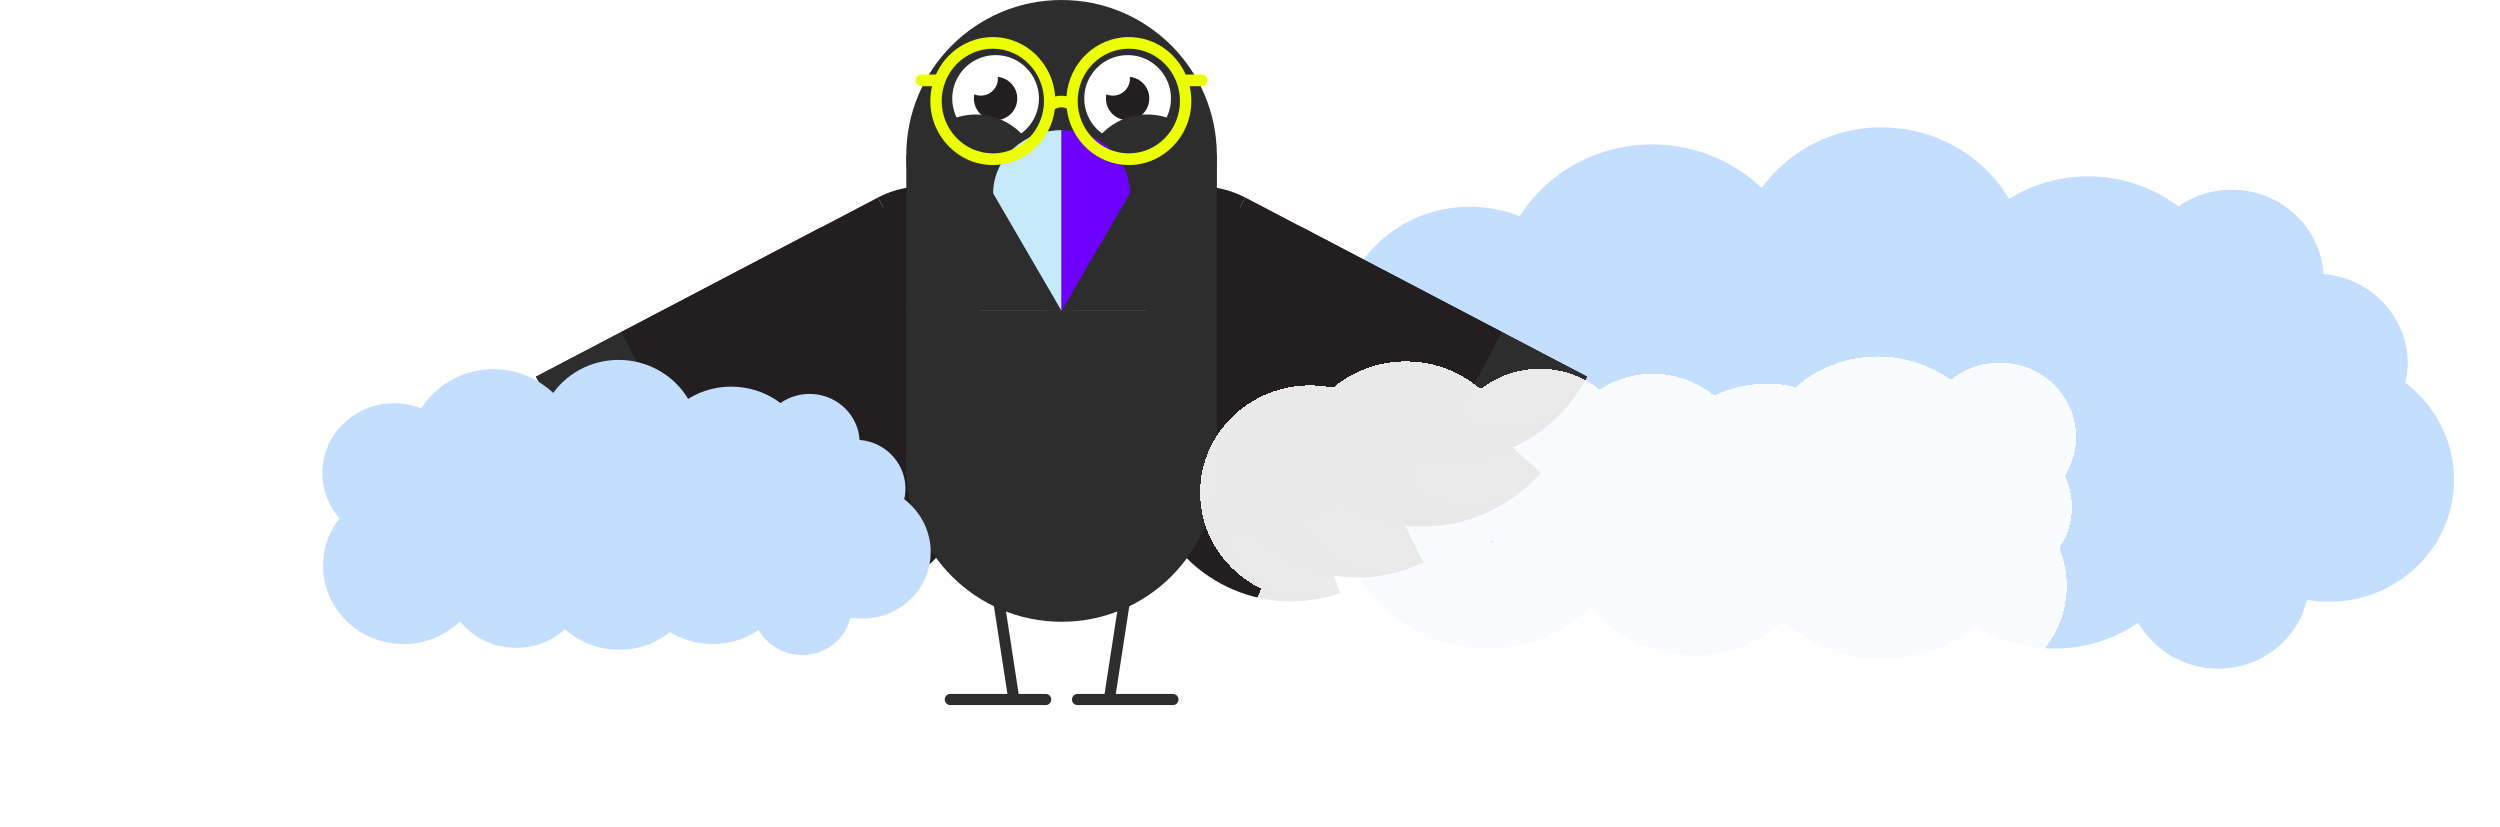 <svg width="1358" height="449" viewBox="0 0 1358 449" fill="none" xmlns="http://www.w3.org/2000/svg">
<g filter="url(#filter0_dd_4_11104)">
<path fill-rule="evenodd" clip-rule="evenodd" d="M421.513 251.553C420.733 250.734 419.922 249.941 419.081 249.177C420.825 249.319 422.559 249.366 424.276 249.321C424.443 249.789 424.62 250.253 424.805 250.714C423.694 250.954 422.596 251.234 421.513 251.553ZM498.683 244.935C502.725 224.987 489.782 205.442 469.621 200.623C468.243 180.285 453.076 162.438 431.631 158.092C421.095 155.957 410.687 157.414 401.734 161.606C393.313 153.264 382.367 147.173 369.774 144.621C346.605 139.926 323.904 148.439 309.84 164.895C301.096 154.933 289.035 147.608 274.899 144.744C257.185 141.154 239.744 145.285 226.227 154.784C217.209 138.284 201.008 125.64 180.829 121.551C162.486 117.834 144.419 121.908 130.218 131.459C122.694 125.949 113.848 121.927 104.055 119.942C68.69 112.776 34.362 134.892 27.382 169.34C22.885 191.53 30.832 213.424 46.51 228.111C36.012 236.586 28.337 248.518 25.479 262.621C18.836 295.403 40.733 327.506 74.387 334.326C97.166 338.942 119.492 330.792 133.603 314.878C141.095 322.134 150.749 327.429 161.822 329.673C171.157 331.564 180.407 331.066 188.909 328.605C197.789 340.756 211.204 349.813 227.312 353.077C248.487 357.368 269.271 350.627 283.428 336.873C291.577 344.31 301.847 349.729 313.535 352.097C330.487 355.532 347.188 351.897 360.439 343.254C363.992 362.019 378.881 377.795 399.192 381.911C425.772 387.297 451.573 370.674 456.82 344.783C457.558 341.14 457.85 337.507 457.732 333.939C469.039 327.835 477.597 317.098 480.307 303.724C482.557 292.622 480.387 281.624 474.986 272.474C486.787 268.023 496.042 257.97 498.683 244.935Z" fill="white" fill-opacity="0.9" shape-rendering="crispEdges"/>
</g>
<g filter="url(#filter1_dd_4_11104)">
<path fill-rule="evenodd" clip-rule="evenodd" d="M1091.38 104.002C1078.58 82.663 1055.63 67.549 1028.47 65.429C999.304 63.152 972.61 76.425 956.951 98.114C943.193 85.001 924.834 76.322 904.185 74.71C871.442 72.153 841.627 88.046 825.48 113.446C818.832 110.813 811.665 109.113 804.139 108.525C764.672 105.444 730.244 134.111 727.243 172.555C725.757 191.584 732.249 209.441 743.972 222.998C734.921 234.515 729.083 248.645 727.867 264.212C724.522 307.067 757.474 344.592 801.47 348.027C825.627 349.913 848.09 341.129 863.991 325.729C875.971 340.303 893.854 350.221 914.43 351.827C935.187 353.448 954.551 346.286 968.681 333.539C981.386 344.852 997.896 352.29 1016.35 353.731C1037.81 355.407 1057.94 348.66 1073.31 336.334C1083.9 342.824 1096.21 346.987 1109.53 348.027C1128.74 349.527 1146.88 344.279 1161.5 334.323C1169.34 347.983 1183.82 357.712 1201.01 359.055C1225.82 360.992 1247.76 344.786 1253.11 321.847C1255.23 322.211 1257.39 322.481 1259.58 322.652C1297.18 325.587 1329.97 298.278 1332.83 261.655C1334.64 238.56 1324.1 217.277 1306.65 203.968C1307.17 201.706 1307.53 199.379 1307.71 196.997C1309.79 170.405 1289.4 147.111 1262.14 144.866C1260.74 121.003 1241.41 101.172 1216.28 99.21C1204.06 98.256 1192.54 101.689 1183.34 108.153C1171.43 99.15 1156.79 93.311 1140.66 92.051C1122.61 90.642 1105.51 95.19 1091.38 104.002Z" fill="#C4DFFE"/>
</g>
<path d="M568.03 376.955H553.343L536.461 267.111C536.207 265.462 534.666 264.332 533.019 264.585C531.373 264.839 530.243 266.381 530.496 268.03L547.238 376.957H516.203C514.536 376.957 513.185 378.31 513.185 379.979C513.185 381.647 514.536 383 516.203 383H550.743C550.743 383 550.75 383 550.752 383C550.756 383 550.758 383 550.763 383H568.033C569.699 383 571.051 381.647 571.051 379.979C571.051 378.31 569.699 376.957 568.033 376.957L568.03 376.955Z" fill="#2D2D2D"/>
<path d="M637.134 376.955H606.099L622.841 268.028C623.094 266.38 621.964 264.837 620.318 264.583C618.671 264.33 617.13 265.461 616.876 267.109L599.994 376.953H585.307C583.64 376.953 582.288 378.306 582.288 379.975C582.288 381.643 583.64 382.996 585.307 382.996H602.576C602.576 382.996 602.583 382.996 602.588 382.996C602.59 382.996 602.594 382.996 602.596 382.996H637.136C638.803 382.996 640.155 381.643 640.155 379.975C640.155 378.306 638.803 376.953 637.136 376.953L637.134 376.955Z" fill="#2D2D2D"/>
<path d="M479.546 175.386C519.955 190.282 540.651 235.145 525.772 275.595C510.891 316.044 466.072 336.76 425.662 321.867L479.548 175.386H479.546Z" fill="#231F20"/>
<path d="M550.389 118.326C526.145 109.389 499.251 121.819 490.323 146.088L534.225 162.268L550.389 118.324V118.326Z" fill="#231F20"/>
<path d="M425.66 321.867C449.905 330.804 476.798 318.374 485.726 294.105L441.825 277.925L425.66 321.87V321.867Z" fill="#2D2D2D"/>
<path d="M534.186 162.281L490.286 146.096L441.778 277.924L485.679 294.11L534.186 162.281Z" fill="#231F20"/>
<path d="M674.619 171C632.93 185.711 611.05 231.465 625.746 273.194C640.442 314.924 686.151 336.826 727.84 322.115L674.619 171Z" fill="#231F20"/>
<path d="M602.718 111.425C627.731 102.599 655.155 115.74 663.973 140.778L618.682 156.761L602.716 111.425H602.718Z" fill="#231F20"/>
<path d="M727.837 322.116C702.824 330.942 675.4 317.8 666.582 292.763L711.873 276.78L727.839 322.116H727.837Z" fill="#2D2D2D"/>
<path d="M666.579 292.77L711.867 276.788L663.967 140.786L618.678 156.768L666.579 292.77Z" fill="#231F20"/>
<path d="M701.931 159.767C661.726 179.398 645.031 227.938 664.646 268.185C684.258 308.429 732.75 325.141 772.957 305.507L701.933 159.767H701.931Z" fill="#231F20"/>
<path d="M622.741 108.223C646.865 96.444 675.96 106.469 687.728 130.616L644.049 151.945L622.741 108.223Z" fill="#231F20"/>
<path d="M772.955 305.507C748.831 317.287 719.736 307.262 707.968 283.114L751.647 261.785L772.955 305.507Z" fill="#2D2D2D"/>
<path d="M707.977 283.072L751.658 261.746L687.745 130.575L644.064 151.901L707.977 283.072Z" fill="#231F20"/>
<path d="M706.955 141.392C675.101 177.33 678.386 232.311 714.286 264.194C750.189 296.08 805.116 292.791 836.968 256.855L706.952 141.392H706.955Z" fill="#231F20"/>
<path d="M607.342 122.703C626.455 101.14 659.409 99.168 680.95 118.3L646.347 157.343L607.342 122.705V122.703Z" fill="#231F20"/>
<path d="M836.968 256.853C817.855 278.415 784.901 280.388 763.359 261.256L797.963 222.213L836.968 256.851V256.853Z" fill="#2D2D2D"/>
<path d="M763.357 261.254L797.962 222.212L680.95 118.295L646.345 157.337L763.357 261.254Z" fill="#231F20"/>
<path d="M707.35 123.511C684.979 166.296 701.494 219.134 744.237 241.527C786.981 263.92 839.766 247.389 862.137 204.604L707.35 123.509V123.511Z" fill="#231F20"/>
<path d="M605.653 129.446C619.077 103.775 650.748 93.856 676.393 107.293L652.089 153.774L605.653 129.446Z" fill="#231F20"/>
<path d="M862.137 204.606C848.714 230.276 817.043 240.195 791.397 226.759L815.702 180.277L862.137 204.606Z" fill="#2D2D2D"/>
<path d="M791.384 226.733L815.69 180.253L676.387 107.262L652.08 153.742L791.384 226.733Z" fill="#231F20"/>
<path d="M451.344 159.767C491.549 179.398 508.244 227.938 488.63 268.185C469.017 308.429 420.525 325.141 380.318 305.507L451.342 159.767H451.344Z" fill="#231F20"/>
<path d="M530.534 108.223C506.41 96.444 477.315 106.469 465.547 130.616L509.226 151.945L530.534 108.223Z" fill="#231F20"/>
<path d="M380.32 305.507C404.444 317.287 433.539 307.262 445.307 283.114L401.628 261.785L380.32 305.507Z" fill="#2D2D2D"/>
<path d="M509.258 151.945L465.577 130.619L401.664 261.79L445.345 283.116L509.258 151.945Z" fill="#231F20"/>
<path d="M446.32 141.392C478.174 177.33 474.889 232.311 438.988 264.194C403.086 296.08 348.158 292.791 316.307 256.855L446.322 141.392H446.32Z" fill="#231F20"/>
<path d="M545.933 122.703C526.82 101.14 493.865 99.168 472.324 118.3L506.928 157.343L545.933 122.705V122.703Z" fill="#231F20"/>
<path d="M316.307 256.853C335.419 278.415 368.374 280.388 389.915 261.256L355.312 222.213L316.307 256.851V256.853Z" fill="#2D2D2D"/>
<path d="M506.93 157.341L472.325 118.299L355.313 222.216L389.918 261.259L506.93 157.341Z" fill="#231F20"/>
<path d="M445.924 123.511C468.295 166.296 451.781 219.134 409.037 241.527C366.294 263.92 313.509 247.389 291.138 204.604L445.924 123.509V123.511Z" fill="#231F20"/>
<path d="M547.622 129.446C534.198 103.775 502.527 93.856 476.882 107.293L501.186 153.774L547.622 129.446Z" fill="#231F20"/>
<path d="M291.138 204.606C304.561 230.276 336.232 240.195 361.878 226.759L337.573 180.277L291.138 204.606Z" fill="#2D2D2D"/>
<path d="M501.2 153.782L476.894 107.303L337.59 180.294L361.896 226.774L501.2 153.782Z" fill="#231F20"/>
<path d="M661.024 84.439H492.312V168.877H661.024V84.439Z" fill="#2D2D2D"/>
<path d="M661.024 168.878H492.312V253.316H661.024V168.878Z" fill="#2D2D2D"/>
<path d="M576.636 168.876C623.224 168.876 660.991 131.072 660.991 84.438C660.991 37.804 623.224 0 576.636 0C530.048 0 492.281 37.804 492.281 84.438C492.281 131.072 530.048 168.876 576.636 168.876Z" fill="#2D2D2D"/>
<path d="M576.667 337.754C623.254 337.754 661.021 299.95 661.021 253.316C661.021 206.682 623.254 168.878 576.667 168.878C530.079 168.878 492.312 206.682 492.312 253.316C492.312 299.95 530.079 337.754 576.667 337.754Z" fill="#2D2D2D"/>
<path d="M540.804 77.073C553.808 77.073 564.351 66.52 564.351 53.503C564.351 40.485 553.808 29.933 540.804 29.933C527.799 29.933 517.257 40.485 517.257 53.503C517.257 66.52 527.799 77.073 540.804 77.073Z" fill="white"/>
<path d="M540.803 65.289C547.306 65.289 552.577 60.012 552.577 53.503C552.577 46.994 547.306 41.717 540.803 41.717C534.3 41.717 529.028 46.994 529.028 53.503C529.028 60.012 534.3 65.289 540.803 65.289Z" fill="#231F20"/>
<path d="M532.782 51.949C537.904 51.949 542.056 47.793 542.056 42.666C542.056 37.54 537.904 33.384 532.782 33.384C527.661 33.384 523.509 37.54 523.509 42.666C523.509 47.793 527.661 51.949 532.782 51.949Z" fill="white"/>
<path d="M530.145 131.297C549.208 131.297 564.663 115.828 564.663 96.745C564.663 77.663 549.208 62.193 530.145 62.193C511.081 62.193 495.627 77.663 495.627 96.745C495.627 115.828 511.081 131.297 530.145 131.297Z" fill="#2D2D2D"/>
<path d="M612.529 77.073C625.534 77.073 636.076 66.52 636.076 53.503C636.076 40.485 625.534 29.933 612.529 29.933C599.525 29.933 588.982 40.485 588.982 53.503C588.982 66.52 599.525 77.073 612.529 77.073Z" fill="white"/>
<path d="M612.529 65.289C619.032 65.289 624.304 60.012 624.304 53.503C624.304 46.994 619.032 41.717 612.529 41.717C606.027 41.717 600.755 46.994 600.755 53.503C600.755 60.012 606.027 65.289 612.529 65.289Z" fill="#231F20"/>
<path d="M604.511 51.949C609.632 51.949 613.784 47.793 613.784 42.666C613.784 37.54 609.632 33.384 604.511 33.384C599.389 33.384 595.237 37.54 595.237 42.666C595.237 47.793 599.389 51.949 604.511 51.949Z" fill="white"/>
<path d="M623.188 131.297C642.251 131.297 657.706 115.828 657.706 96.745C657.706 77.663 642.251 62.193 623.188 62.193C604.124 62.193 588.67 77.663 588.67 96.745C588.67 115.828 604.124 131.297 623.188 131.297Z" fill="#2D2D2D"/>
<path d="M576.635 70.704C556.12 70.704 539.488 86.072 539.488 105.027L576.637 168.877V70.704H576.635Z" fill="#C7EAFB"/>
<path d="M613.786 105.027C613.786 86.072 597.155 70.704 576.64 70.704V168.877L613.789 105.027H613.786Z" fill="#6E00FF"/>
<path d="M652.822 40.487H644.53C644.38 40.487 644.234 40.502 644.089 40.523C638.738 28.509 626.893 20.136 613.173 20.136C595.308 20.136 580.621 34.332 579.312 52.282C577.286 51.841 575.181 51.894 573.18 52.433C571.943 34.412 557.225 20.136 539.31 20.136C525.603 20.136 513.768 28.492 508.408 40.487H500.455C498.751 40.487 497.368 41.903 497.368 43.647C497.368 45.391 498.751 46.807 500.455 46.807H506.282C505.677 49.402 505.354 52.107 505.354 54.889C505.354 74.052 520.587 89.643 539.31 89.643C556.579 89.643 570.875 76.382 572.995 59.29C574.958 58.106 577.381 57.982 579.447 58.94C581.415 76.201 595.787 89.643 613.171 89.643C631.895 89.643 647.127 74.052 647.127 54.889C647.127 52.107 646.804 49.402 646.199 46.807H652.822C654.527 46.807 655.91 45.391 655.91 43.647C655.91 41.903 654.527 40.487 652.822 40.487ZM539.31 83.323C523.991 83.323 511.529 70.568 511.529 54.889C511.529 39.21 523.991 26.455 539.31 26.455C554.63 26.455 567.092 39.21 567.092 54.889C567.092 70.568 554.63 83.323 539.31 83.323ZM613.173 83.323C597.854 83.323 585.391 70.568 585.391 54.889C585.391 39.21 597.854 26.455 613.173 26.455C628.492 26.455 640.955 39.21 640.955 54.889C640.955 70.568 628.492 83.323 613.173 83.323Z" fill="#EBFF00"/>
<g filter="url(#filter2_dd_4_11104)">
<path fill-rule="evenodd" clip-rule="evenodd" d="M373.8 212.67C366.821 201.035 354.306 192.794 339.496 191.638C323.596 190.396 309.041 197.633 300.503 209.459C293.002 202.309 282.991 197.576 271.732 196.697C253.877 195.303 237.619 203.97 228.816 217.82C225.191 216.385 221.283 215.458 217.18 215.137C195.66 213.457 176.889 229.088 175.252 250.05C174.442 260.425 177.982 270.162 184.374 277.555C179.44 283.834 176.257 291.538 175.594 300.025C173.77 323.392 191.738 343.852 215.726 345.725C228.898 346.753 241.146 341.964 249.816 333.566C256.348 341.512 266.098 346.919 277.316 347.795C288.635 348.679 299.193 344.774 306.898 337.823C313.825 343.992 322.827 348.048 332.89 348.834C344.591 349.747 355.563 346.069 363.946 339.35C369.722 342.888 376.431 345.158 383.693 345.725C394.168 346.543 404.059 343.681 412.031 338.251C416.309 345.699 424.201 351.003 433.574 351.735C447.105 352.792 459.065 343.956 461.983 331.45C463.14 331.648 464.317 331.795 465.511 331.888C486.01 333.489 503.893 318.599 505.452 298.63C506.435 286.038 500.692 274.433 491.174 267.176C491.457 265.944 491.653 264.676 491.754 263.38C492.886 248.88 481.77 236.179 466.905 234.955C466.145 221.942 455.601 211.128 441.901 210.058C435.239 209.538 428.958 211.41 423.943 214.934C417.446 210.025 409.462 206.841 400.669 206.155C390.828 205.386 381.503 207.866 373.8 212.67Z" fill="#C4DFFE"/>
</g>
<g filter="url(#filter3_bdd_4_11104)">
<path fill-rule="evenodd" clip-rule="evenodd" d="M809.472 281.463C809.713 281.195 809.951 280.924 810.187 280.652C810.531 280.852 810.878 281.048 811.228 281.24C810.64 281.306 810.054 281.38 809.472 281.463ZM784.103 386.995C773.186 394.515 759.848 398.917 745.458 398.874C708.641 398.765 678.882 369.604 678.989 333.742C679.018 324.109 681.199 314.971 685.087 306.761C665.36 297.193 651.832 277.326 651.9 254.409C651.996 222.238 678.847 196.238 711.874 196.336C716.074 196.349 720.171 196.783 724.124 197.597C734.803 188.655 748.706 183.269 763.894 183.314C779.393 183.36 793.519 189.054 804.226 198.389C813.097 191.434 824.382 187.285 836.658 187.322C848.91 187.358 860.15 191.557 868.972 198.54C877.224 193.127 887.17 189.98 897.868 190.012C910.496 190.05 922.05 194.51 930.989 201.882C939.813 197.723 949.721 195.404 960.184 195.436C965.478 195.451 970.625 196.068 975.558 197.218C987.406 186.869 1003.08 180.594 1020.24 180.645C1035 180.689 1048.62 185.4 1059.65 193.339C1066.88 187.435 1076.21 183.892 1086.39 183.922C1109.3 183.99 1127.81 202.134 1127.75 224.447C1127.72 232.148 1125.49 239.34 1121.63 245.453C1124.11 250.649 1125.48 256.441 1125.46 262.545C1125.44 270.712 1122.92 278.306 1118.63 284.649C1121.26 291.065 1122.7 298.072 1122.68 305.406C1122.59 336.053 1097.01 360.821 1065.55 360.727C1063.64 360.722 1061.75 360.625 1059.89 360.44C1052.68 372.38 1039.33 380.377 1024.08 380.331C1012.61 380.297 1002.24 375.717 994.767 368.346C983.183 387.719 961.602 400.712 936.929 400.639C918.146 400.583 901.199 392.965 889.119 380.754C883.765 382.086 878.153 382.786 872.371 382.769C867.864 382.756 863.462 382.307 859.208 381.464C848.455 391.357 833.937 397.404 817.977 397.356C805.388 397.319 793.719 393.495 784.103 386.995Z" fill="white" fill-opacity="0.9" shape-rendering="crispEdges"/>
</g>
<defs>
<filter id="filter0_dd_4_11104" x="0.292" y="96.594" width="523.13" height="312.33" filterUnits="userSpaceOnUse" color-interpolation-filters="sRGB">
<feFlood flood-opacity="0" result="BackgroundImageFix"/>
<feColorMatrix in="SourceAlpha" type="matrix" values="0 0 0 0 0 0 0 0 0 0 0 0 0 0 0 0 0 0 127 0" result="hardAlpha"/>
<feOffset dy="2"/>
<feGaussianBlur stdDeviation="12"/>
<feComposite in2="hardAlpha" operator="out"/>
<feColorMatrix type="matrix" values="0 0 0 0 0 0 0 0 0 0 0 0 0 0 0 0 0 0 0.15 0"/>
<feBlend mode="normal" in2="BackgroundImageFix" result="effect1_dropShadow_4_11104"/>
<feColorMatrix in="SourceAlpha" type="matrix" values="0 0 0 0 0 0 0 0 0 0 0 0 0 0 0 0 0 0 127 0" result="hardAlpha"/>
<feOffset dy="2"/>
<feGaussianBlur stdDeviation="3"/>
<feComposite in2="hardAlpha" operator="out"/>
<feColorMatrix type="matrix" values="0 0 0 0 0 0 0 0 0 0 0 0 0 0 0 0 0 0 0.1 0"/>
<feBlend mode="normal" in2="effect1_dropShadow_4_11104" result="effect2_dropShadow_4_11104"/>
<feBlend mode="normal" in="SourceGraphic" in2="effect2_dropShadow_4_11104" result="shape"/>
</filter>
<filter id="filter1_dd_4_11104" x="703.033" y="43.176" width="654" height="342.036" filterUnits="userSpaceOnUse" color-interpolation-filters="sRGB">
<feFlood flood-opacity="0" result="BackgroundImageFix"/>
<feColorMatrix in="SourceAlpha" type="matrix" values="0 0 0 0 0 0 0 0 0 0 0 0 0 0 0 0 0 0 127 0" result="hardAlpha"/>
<feOffset dy="2"/>
<feGaussianBlur stdDeviation="12"/>
<feComposite in2="hardAlpha" operator="out"/>
<feColorMatrix type="matrix" values="0 0 0 0 0 0 0 0 0 0 0 0 0 0 0 0 0 0 0.15 0"/>
<feBlend mode="normal" in2="BackgroundImageFix" result="effect1_dropShadow_4_11104"/>
<feColorMatrix in="SourceAlpha" type="matrix" values="0 0 0 0 0 0 0 0 0 0 0 0 0 0 0 0 0 0 127 0" result="hardAlpha"/>
<feOffset dy="2"/>
<feGaussianBlur stdDeviation="3"/>
<feComposite in2="hardAlpha" operator="out"/>
<feColorMatrix type="matrix" values="0 0 0 0 0 0 0 0 0 0 0 0 0 0 0 0 0 0 0.1 0"/>
<feBlend mode="normal" in2="effect1_dropShadow_4_11104" result="effect2_dropShadow_4_11104"/>
<feBlend mode="normal" in="SourceGraphic" in2="effect2_dropShadow_4_11104" result="shape"/>
</filter>
<filter id="filter2_dd_4_11104" x="151.138" y="169.5" width="378.423" height="208.32" filterUnits="userSpaceOnUse" color-interpolation-filters="sRGB">
<feFlood flood-opacity="0" result="BackgroundImageFix"/>
<feColorMatrix in="SourceAlpha" type="matrix" values="0 0 0 0 0 0 0 0 0 0 0 0 0 0 0 0 0 0 127 0" result="hardAlpha"/>
<feOffset dy="2"/>
<feGaussianBlur stdDeviation="12"/>
<feComposite in2="hardAlpha" operator="out"/>
<feColorMatrix type="matrix" values="0 0 0 0 0 0 0 0 0 0 0 0 0 0 0 0 0 0 0.15 0"/>
<feBlend mode="normal" in2="BackgroundImageFix" result="effect1_dropShadow_4_11104"/>
<feColorMatrix in="SourceAlpha" type="matrix" values="0 0 0 0 0 0 0 0 0 0 0 0 0 0 0 0 0 0 127 0" result="hardAlpha"/>
<feOffset dy="2"/>
<feGaussianBlur stdDeviation="3"/>
<feComposite in2="hardAlpha" operator="out"/>
<feColorMatrix type="matrix" values="0 0 0 0 0 0 0 0 0 0 0 0 0 0 0 0 0 0 0.1 0"/>
<feBlend mode="normal" in2="effect1_dropShadow_4_11104" result="effect2_dropShadow_4_11104"/>
<feBlend mode="normal" in="SourceGraphic" in2="effect2_dropShadow_4_11104" result="shape"/>
</filter>
<filter id="filter3_bdd_4_11104" x="615.9" y="156.645" width="547.846" height="291.994" filterUnits="userSpaceOnUse" color-interpolation-filters="sRGB">
<feFlood flood-opacity="0" result="BackgroundImageFix"/>
<feGaussianBlur in="BackgroundImageFix" stdDeviation="4"/>
<feComposite in2="SourceAlpha" operator="in" result="effect1_backgroundBlur_4_11104"/>
<feColorMatrix in="SourceAlpha" type="matrix" values="0 0 0 0 0 0 0 0 0 0 0 0 0 0 0 0 0 0 127 0" result="hardAlpha"/>
<feMorphology radius="4" operator="dilate" in="SourceAlpha" result="effect2_dropShadow_4_11104"/>
<feOffset dy="12"/>
<feGaussianBlur stdDeviation="16"/>
<feComposite in2="hardAlpha" operator="out"/>
<feColorMatrix type="matrix" values="0 0 0 0 0 0 0 0 0 0 0 0 0 0 0 0 0 0 0.15 0"/>
<feBlend mode="normal" in2="effect1_backgroundBlur_4_11104" result="effect2_dropShadow_4_11104"/>
<feColorMatrix in="SourceAlpha" type="matrix" values="0 0 0 0 0 0 0 0 0 0 0 0 0 0 0 0 0 0 127 0" result="hardAlpha"/>
<feOffset dy="1"/>
<feGaussianBlur stdDeviation="4"/>
<feComposite in2="hardAlpha" operator="out"/>
<feColorMatrix type="matrix" values="0 0 0 0 0 0 0 0 0 0 0 0 0 0 0 0 0 0 0.15 0"/>
<feBlend mode="normal" in2="effect2_dropShadow_4_11104" result="effect3_dropShadow_4_11104"/>
<feBlend mode="normal" in="SourceGraphic" in2="effect3_dropShadow_4_11104" result="shape"/>
</filter>
</defs>
</svg>
